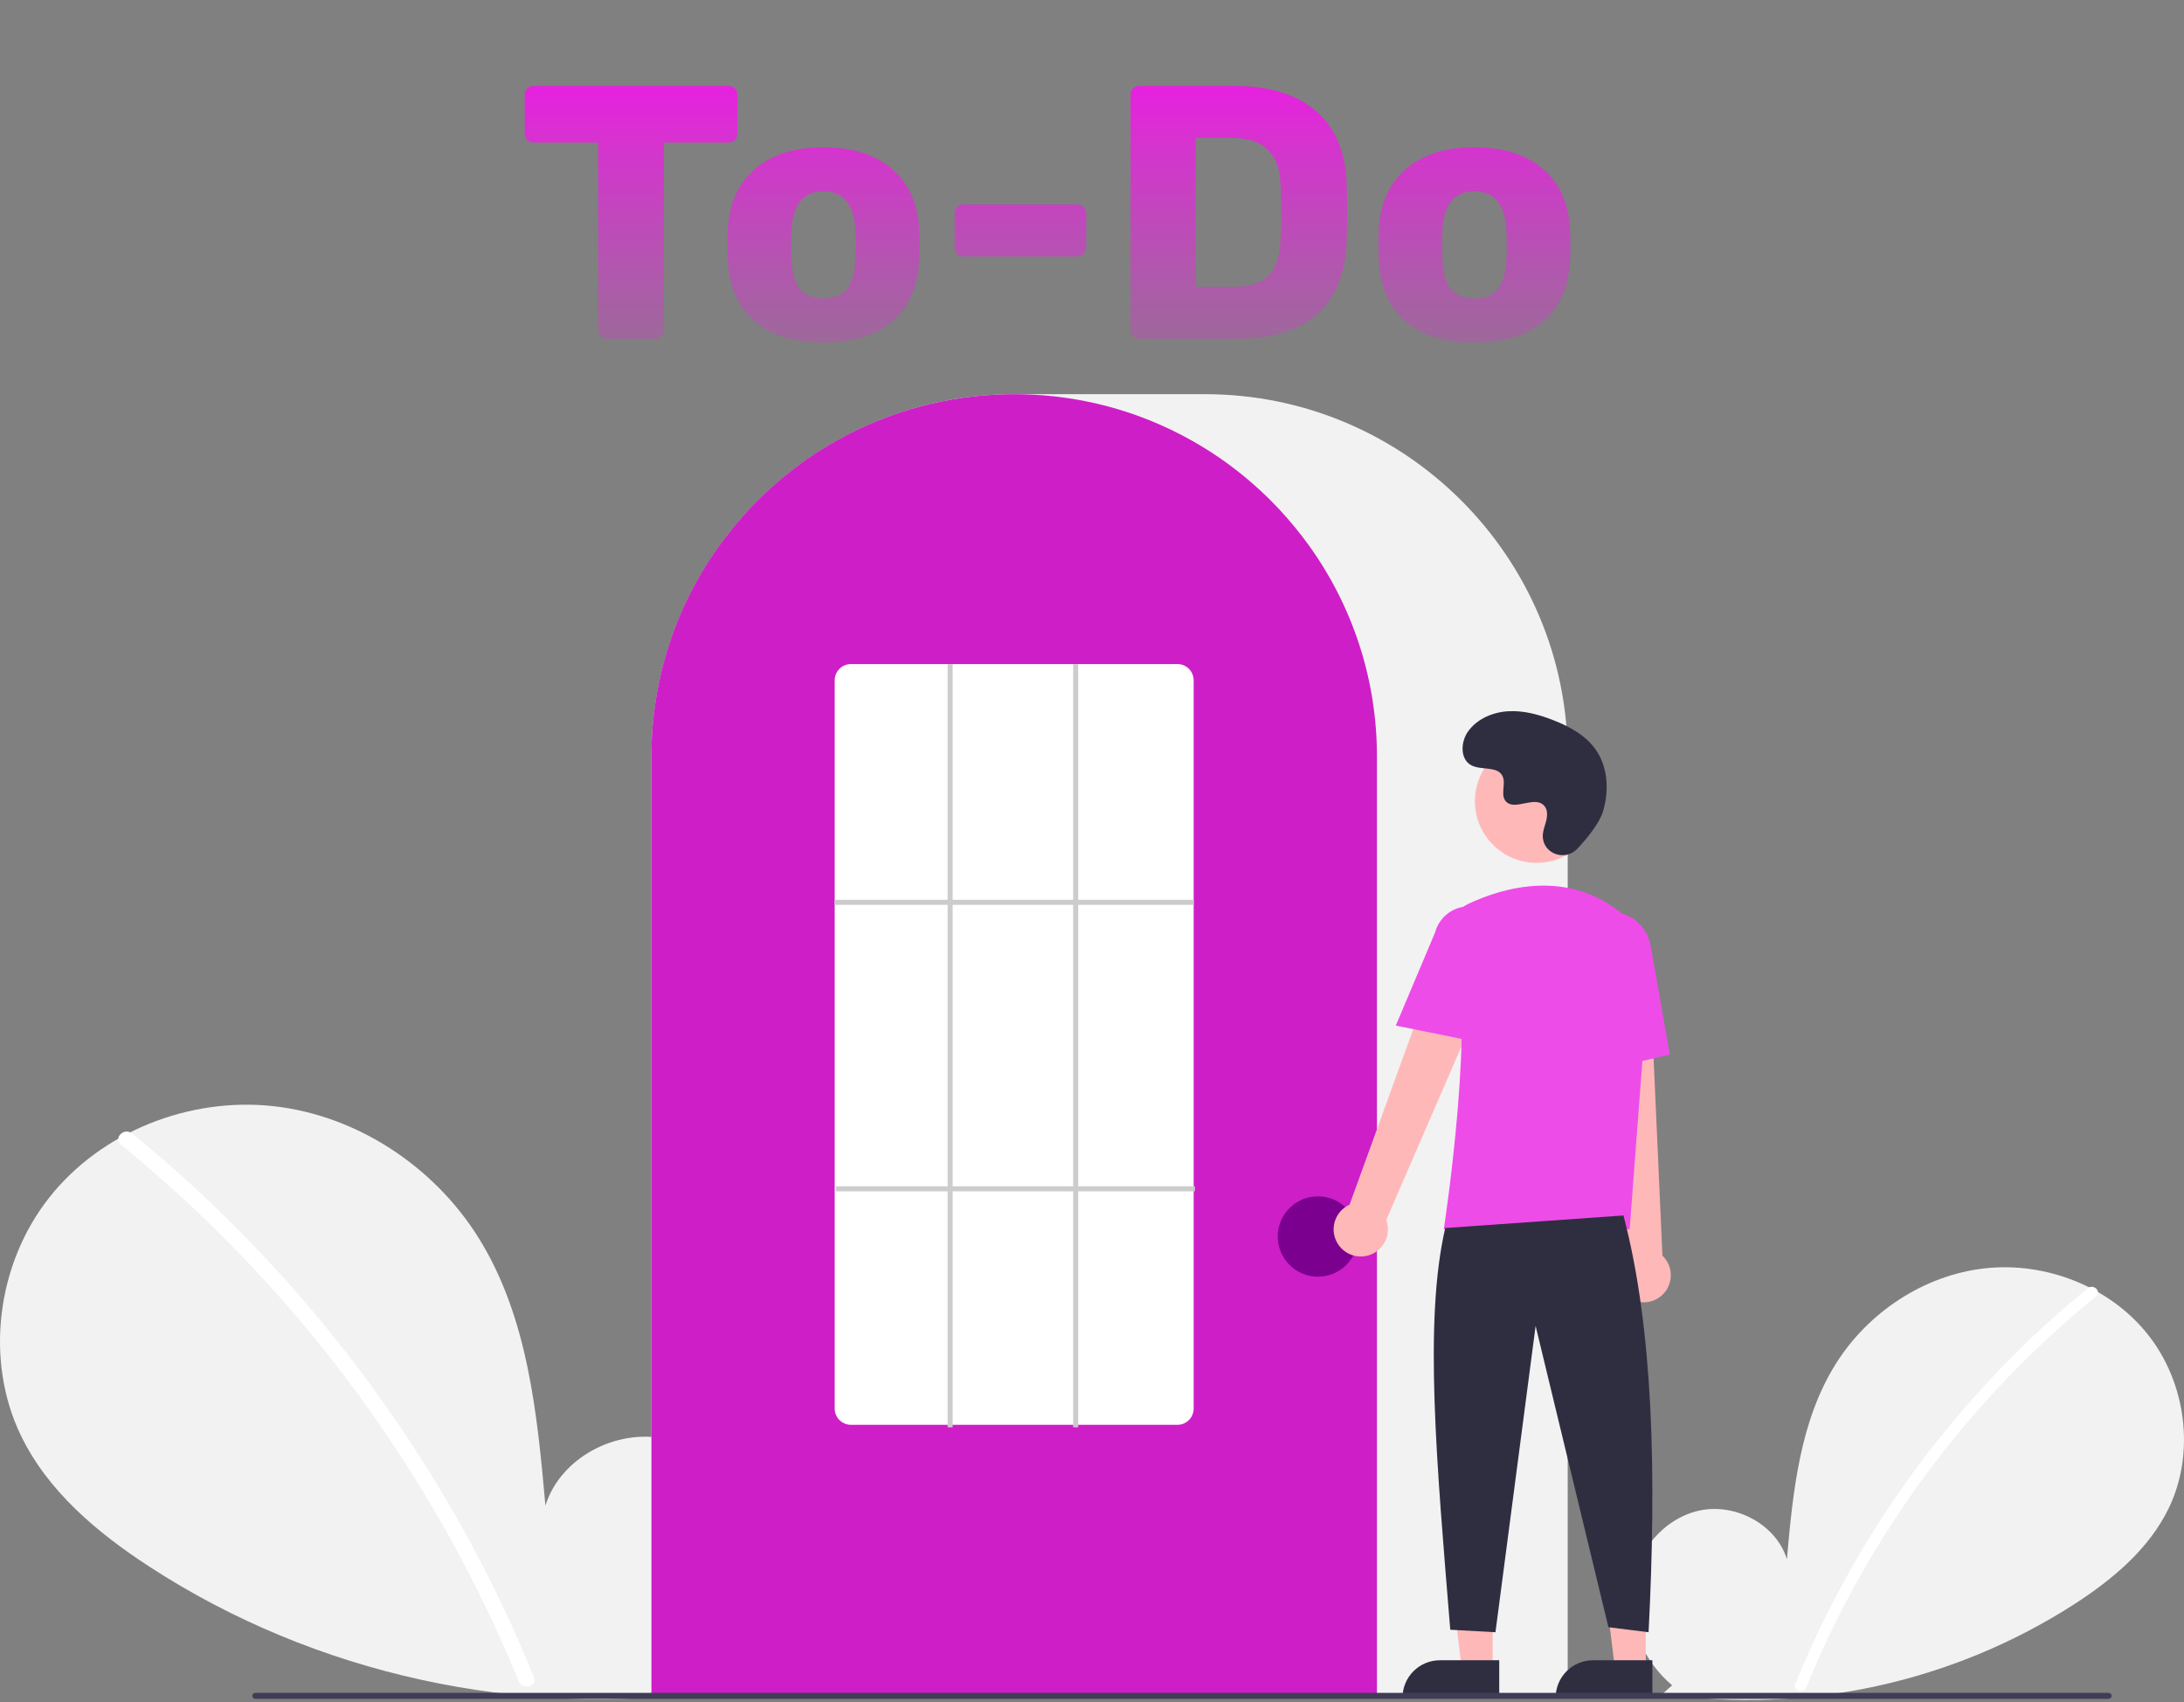 <svg width="870" height="678" viewBox="0 0 870 678" fill="none" xmlns="http://www.w3.org/2000/svg">
<rect x="0" y="0" width="870" height="678" fill="#808080" stroke="none"/>
<g clip-path="url(#clip0)">
<path d="M666.092 671.257C654.954 661.845 648.189 646.977 649.963 632.503C651.737 618.029 662.726 604.723 676.981 601.649C691.236 598.576 707.485 607.084 711.815 621.009C714.198 594.162 716.943 566.191 731.217 543.329C744.141 522.628 766.525 507.815 790.785 505.165C815.045 502.515 840.588 512.524 855.718 531.672C870.848 550.82 874.553 578.658 863.956 600.641C856.15 616.836 841.768 628.888 826.699 638.693C778.008 670.11 719.608 682.886 662.246 674.67L666.092 671.257Z" fill="#F2F2F2"/>
<path d="M831.728 513.079C811.71 529.383 793.346 547.619 776.902 567.521C751.166 598.562 730.34 633.364 715.15 670.715C714.038 673.44 718.462 674.626 719.562 671.932C744.416 611.228 784.092 557.724 834.963 516.314C837.248 514.454 833.993 511.234 831.728 513.079Z" fill="white"/>
<path d="M280.067 668.699C295.366 655.772 304.658 635.351 302.221 615.471C299.784 595.591 284.69 577.315 265.112 573.094C245.533 568.872 223.214 580.558 217.267 599.684C213.995 562.81 210.223 524.392 190.619 492.991C172.868 464.558 142.122 444.213 108.801 440.573C75.48 436.933 40.397 450.68 19.616 476.98C-1.165 503.28 -6.253 541.515 8.301 571.709C19.023 593.952 38.777 610.506 59.473 623.973C125.503 666.939 207.412 684.858 285.351 673.388" fill="#F2F2F2"/>
<path d="M52.567 451.442C80.061 473.836 105.284 498.883 127.871 526.219C150.461 553.526 170.349 582.961 187.257 614.109C196.707 631.582 205.196 649.557 212.687 667.956C214.214 671.698 208.137 673.327 206.627 669.626C193.359 637.19 176.944 606.133 157.618 576.899C138.385 547.772 116.373 520.578 91.889 495.701C78.041 481.637 63.43 468.346 48.123 455.886C44.985 453.331 49.455 448.908 52.567 451.442L52.567 451.442Z" fill="white"/>
<path d="M624.5 676H259.5V301.5C259.5 221.822 324.322 157 404 157H480C559.678 157 624.5 221.822 624.5 301.5V676Z" fill="#F2F2F2"/>
<path d="M548.5 676H259.5V301.5C259.42 270.969 269.088 241.21 287.096 216.556C287.759 215.651 288.422 214.758 289.104 213.875C297.815 202.451 308.18 192.39 319.859 184.024C320.518 183.544 321.181 183.072 321.853 182.601C331.625 175.838 342.196 170.31 353.325 166.142C353.986 165.891 354.659 165.64 355.332 165.399C365.397 161.807 375.83 159.347 386.44 158.063C387.098 157.974 387.773 157.903 388.448 157.833C398.787 156.728 409.215 156.728 419.554 157.833C420.227 157.903 420.902 157.974 421.568 158.064C432.175 159.348 442.606 161.808 452.668 165.399C453.341 165.64 454.014 165.891 454.677 166.142C465.669 170.258 476.115 175.703 485.783 182.358C486.455 182.819 487.127 183.291 487.79 183.763C494.336 188.435 500.485 193.641 506.173 199.327C510.735 203.887 514.986 208.748 518.898 213.878C519.578 214.758 520.24 215.651 520.903 216.554C538.911 241.209 548.58 270.969 548.5 301.5V676Z" fill="#CE1EC7"/>
<path d="M525 508.5C533.836 508.5 541 501.337 541 492.5C541 483.663 533.836 476.5 525 476.5C516.163 476.5 509 483.663 509 492.5C509 501.337 516.163 508.5 525 508.5Z" fill="#7B008F"/>
<path d="M594.599 664.783H582.339L576.506 617.495L594.601 617.496L594.599 664.783Z" fill="#FFB8B8"/>
<path d="M573.582 661.28H597.225V676.167H558.695C558.695 674.212 559.08 672.276 559.828 670.47C560.576 668.664 561.673 667.022 563.055 665.64C564.437 664.258 566.079 663.161 567.885 662.413C569.691 661.665 571.627 661.28 573.582 661.28V661.28Z" fill="#2F2E41"/>
<path d="M655.599 664.783H643.339L637.506 617.495L655.601 617.496L655.599 664.783Z" fill="#FFB8B8"/>
<path d="M634.582 661.28H658.225V676.167H619.695C619.695 674.212 620.08 672.276 620.828 670.47C621.576 668.664 622.673 667.022 624.055 665.64C625.437 664.258 627.079 663.161 628.885 662.413C630.691 661.665 632.627 661.28 634.582 661.28V661.28Z" fill="#2F2E41"/>
<path d="M533.098 495.67C532.216 494.37 531.629 492.893 531.38 491.343C531.131 489.792 531.224 488.206 531.654 486.695C532.084 485.185 532.84 483.787 533.869 482.6C534.898 481.413 536.174 480.467 537.608 479.827L579.284 364.96L599.791 376.151L552.206 485.922C553.122 488.403 553.096 491.133 552.133 493.595C551.17 496.058 549.337 498.082 546.982 499.283C544.626 500.485 541.912 500.781 539.353 500.115C536.794 499.449 534.568 497.867 533.098 495.67V495.67Z" fill="#FFB8B8"/>
<path d="M649.336 517.254C647.974 516.472 646.799 515.402 645.895 514.118C644.991 512.834 644.38 511.367 644.104 509.821C643.828 508.275 643.895 506.687 644.299 505.169C644.703 503.652 645.435 502.241 646.443 501.037L633.533 379.528L656.87 380.594L662.236 500.114C664.147 501.942 665.32 504.408 665.535 507.043C665.749 509.678 664.989 512.301 663.399 514.414C661.809 516.526 659.499 517.982 656.907 518.506C654.316 519.029 651.622 518.584 649.336 517.254V517.254Z" fill="#FFB8B8"/>
<path d="M612.106 343.684C625.67 343.684 636.667 332.687 636.667 319.123C636.667 305.558 625.67 294.562 612.106 294.562C598.541 294.562 587.545 305.558 587.545 319.123C587.545 332.687 598.541 343.684 612.106 343.684Z" fill="#FFB8B8"/>
<path d="M649.18 489.619H575.133L575.222 489.042C575.355 488.181 588.419 402.603 578.784 374.606C577.817 371.855 577.902 368.843 579.022 366.151C580.143 363.459 582.22 361.276 584.853 360.023H584.853C598.625 353.538 625.061 345.552 647.373 364.932C650.657 367.831 653.22 371.454 654.862 375.515C656.504 379.575 657.179 383.962 656.833 388.328L649.18 489.619Z" fill="#EE4CE8"/>
<path d="M589.354 415.25L556.018 408.487L571.644 371.457C572.579 367.871 574.899 364.802 578.094 362.923C581.289 361.044 585.098 360.51 588.687 361.436C592.276 362.363 595.351 364.675 597.237 367.865C599.124 371.056 599.667 374.864 598.75 378.455L589.354 415.25Z" fill="#EE4CE8"/>
<path d="M632.05 427.808L630.046 381.867C628.526 373.23 633.47 365.066 641.074 363.732C648.679 362.402 656.105 368.392 657.632 377.092L665.165 420.02L632.05 427.808Z" fill="#EE4CE8"/>
<path d="M646.716 484.119C658.631 529.495 659.93 587.188 656.716 650.119L640.716 648.119L611.716 528.119L595.716 650.119L577.716 649.119C572.339 583.089 567.103 526.403 575.716 489.119L646.716 484.119Z" fill="#2F2E41"/>
<path d="M628.289 338.104C623.707 342.985 615.198 340.365 614.601 333.697C614.554 333.179 614.557 332.658 614.611 332.141C614.919 329.188 616.625 326.506 616.217 323.388C616.124 322.611 615.835 321.872 615.377 321.239C611.725 316.349 603.154 323.426 599.708 318.999C597.595 316.285 600.079 312.012 598.458 308.979C596.318 304.975 589.979 306.95 586.004 304.758C581.581 302.318 581.846 295.532 584.757 291.405C588.308 286.371 594.533 283.685 600.68 283.298C606.828 282.911 612.933 284.573 618.673 286.81C625.194 289.351 631.66 292.863 635.673 298.597C640.554 305.571 641.023 314.945 638.583 323.099C637.098 328.059 632.031 334.118 628.289 338.104Z" fill="#2F2E41"/>
<path d="M839.982 676.643H101.688C101.372 676.643 101.07 676.517 100.848 676.293C100.625 676.07 100.5 675.768 100.5 675.453C100.5 675.138 100.625 674.835 100.848 674.612C101.07 674.389 101.372 674.263 101.688 674.262H839.982C840.297 674.263 840.599 674.389 840.821 674.612C841.044 674.835 841.169 675.138 841.169 675.453C841.169 675.768 841.044 676.07 840.821 676.293C840.599 676.517 840.297 676.643 839.982 676.643V676.643Z" fill="#3F3D56"/>
<path d="M469 567.5H339C337.288 567.509 335.642 566.839 334.424 565.636C333.205 564.434 332.513 562.797 332.5 561.085V270.915C332.513 269.203 333.205 267.566 334.424 266.364C335.642 265.161 337.288 264.491 339 264.5H469C470.712 264.491 472.358 265.161 473.576 266.364C474.795 267.566 475.487 269.203 475.5 270.915V561.085C475.487 562.797 474.795 564.434 473.576 565.636C472.358 566.839 470.712 567.509 469 567.5V567.5Z" fill="white"/>
<path d="M475.5 358.39H332.5V360.39H475.5V358.39Z" fill="#CCCCCC"/>
<path d="M476 472.5H333V474.5H476V472.5Z" fill="#CCCCCC"/>
<path d="M379.5 264.5H377.5V568.5H379.5V264.5Z" fill="#CCCCCC"/>
<path d="M429.5 264.5H427.5V568.5H429.5V264.5Z" fill="#CCCCCC"/>
</g>
<path d="M241.856 135C240.896 135 240.032 134.664 239.264 133.992C238.592 133.224 238.256 132.36 238.256 131.4V56.808H212.624C211.664 56.808 210.8 56.472 210.032 55.8C209.36 55.032 209.024 54.168 209.024 53.208V37.8C209.024 36.744 209.36 35.88 210.032 35.208C210.8 34.536 211.664 34.2 212.624 34.2H290.096C291.152 34.2 292.016 34.536 292.688 35.208C293.36 35.88 293.696 36.744 293.696 37.8V53.208C293.696 54.264 293.36 55.128 292.688 55.8C292.016 56.472 291.152 56.808 290.096 56.808H264.464V131.4C264.464 132.36 264.128 133.224 263.456 133.992C262.784 134.664 261.92 135 260.864 135H241.856ZM327.967 136.44C316.063 136.44 306.895 133.608 300.463 127.944C294.031 122.28 290.527 114.312 289.951 104.04C289.855 102.792 289.807 100.632 289.807 97.56C289.807 94.488 289.855 92.328 289.951 91.08C290.527 80.904 294.127 72.984 300.751 67.32C307.375 61.56 316.447 58.68 327.967 58.68C339.583 58.68 348.703 61.56 355.327 67.32C361.951 72.984 365.551 80.904 366.127 91.08C366.223 92.328 366.271 94.488 366.271 97.56C366.271 100.632 366.223 102.792 366.127 104.04C365.551 114.312 362.047 122.28 355.615 127.944C349.183 133.608 339.967 136.44 327.967 136.44ZM327.967 118.872C332.191 118.872 335.311 117.624 337.327 115.128C339.343 112.536 340.495 108.6 340.783 103.32C340.879 102.36 340.927 100.44 340.927 97.56C340.927 94.68 340.879 92.76 340.783 91.8C340.495 86.616 339.295 82.728 337.183 80.136C335.167 77.544 332.095 76.248 327.967 76.248C319.999 76.248 315.775 81.432 315.295 91.8L315.151 97.56L315.295 103.32C315.487 108.6 316.591 112.536 318.607 115.128C320.719 117.624 323.839 118.872 327.967 118.872ZM383.886 102.168C382.83 102.168 381.966 101.832 381.294 101.16C380.622 100.488 380.286 99.624 380.286 98.568V85.032C380.286 83.976 380.622 83.112 381.294 82.44C381.966 81.768 382.83 81.432 383.886 81.432H428.958C430.014 81.432 430.878 81.768 431.55 82.44C432.318 83.112 432.702 83.976 432.702 85.032V98.568C432.702 99.624 432.318 100.488 431.55 101.16C430.878 101.832 430.014 102.168 428.958 102.168H383.886ZM453.961 135C453.001 135 452.137 134.664 451.369 133.992C450.697 133.224 450.361 132.36 450.361 131.4V37.8C450.361 36.744 450.697 35.88 451.369 35.208C452.137 34.536 453.001 34.2 453.961 34.2H491.401C505.513 34.2 516.457 37.56 524.233 44.28C532.009 51 536.089 60.744 536.473 73.512C536.569 76.296 536.617 79.992 536.617 84.6C536.617 89.208 536.569 92.856 536.473 95.544C535.993 108.888 532.009 118.824 524.521 125.352C517.129 131.784 506.329 135 492.121 135H453.961ZM491.401 114.264C497.737 114.264 502.393 112.776 505.369 109.8C508.345 106.728 509.929 101.88 510.121 95.256C510.313 92.472 510.409 88.872 510.409 84.456C510.409 80.04 510.313 76.488 510.121 73.8C509.929 67.368 508.201 62.616 504.937 59.544C501.769 56.472 497.017 54.936 490.681 54.936H476.281V114.264H491.401ZM587.279 136.44C575.375 136.44 566.207 133.608 559.775 127.944C553.343 122.28 549.839 114.312 549.263 104.04C549.167 102.792 549.119 100.632 549.119 97.56C549.119 94.488 549.167 92.328 549.263 91.08C549.839 80.904 553.439 72.984 560.063 67.32C566.687 61.56 575.759 58.68 587.279 58.68C598.895 58.68 608.015 61.56 614.639 67.32C621.263 72.984 624.863 80.904 625.439 91.08C625.535 92.328 625.583 94.488 625.583 97.56C625.583 100.632 625.535 102.792 625.439 104.04C624.863 114.312 621.359 122.28 614.927 127.944C608.495 133.608 599.279 136.44 587.279 136.44ZM587.279 118.872C591.503 118.872 594.623 117.624 596.639 115.128C598.655 112.536 599.807 108.6 600.095 103.32C600.191 102.36 600.239 100.44 600.239 97.56C600.239 94.68 600.191 92.76 600.095 91.8C599.807 86.616 598.607 82.728 596.495 80.136C594.479 77.544 591.407 76.248 587.279 76.248C579.311 76.248 575.087 81.432 574.607 91.8L574.463 97.56L574.607 103.32C574.799 108.6 575.903 112.536 577.919 115.128C580.031 117.624 583.151 118.872 587.279 118.872Z" fill="url(#paint0_linear)"/>
<defs>
<linearGradient id="paint0_linear" x1="454" y1="0" x2="454" y2="176" gradientUnits="userSpaceOnUse">
<stop stop-color="#FF04F5"/>
<stop offset="1" stop-color="#FF21F6" stop-opacity="0"/>
</linearGradient>
<clipPath id="clip0">
<rect width="870" height="520.139" fill="white" transform="translate(0 157)"/>
</clipPath>
</defs>
</svg>
